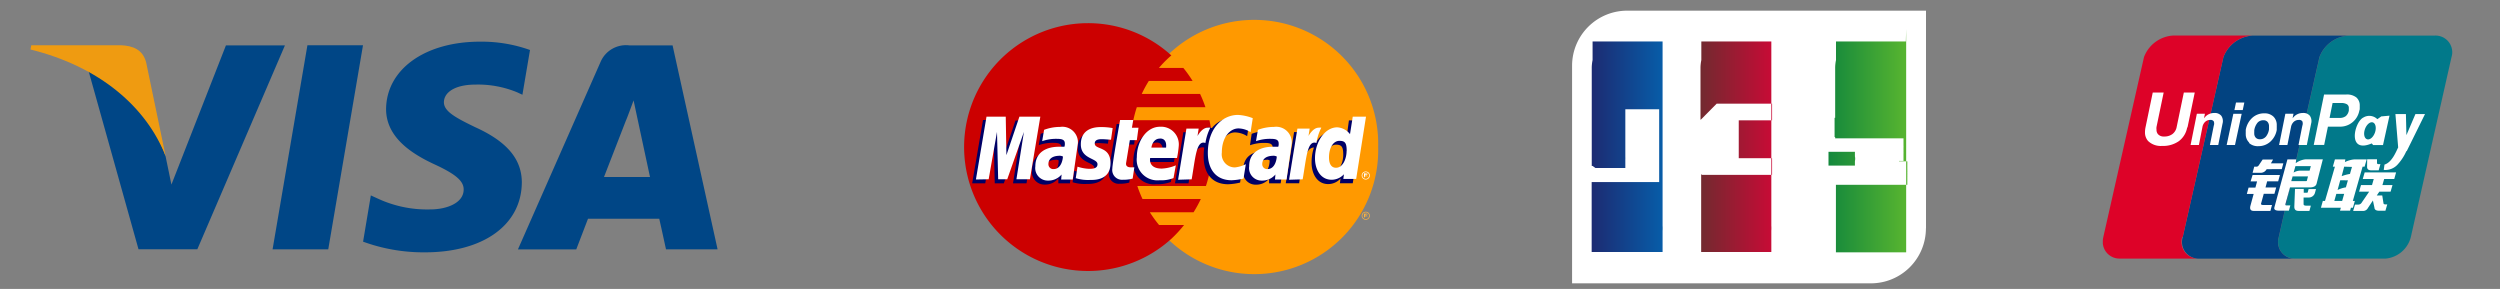 <svg id="payment_creditcard" xmlns="http://www.w3.org/2000/svg" xmlns:xlink="http://www.w3.org/1999/xlink" viewBox="0 0 300 34.67"><rect x="0" y="0" width="300" height="34.67" fill="#808080" stroke="none"/><defs><style>.cls-1{fill:#004686;}.cls-2{fill:#ef9b11;}.cls-3{fill:#f90;}.cls-4{fill:#c00;}.cls-5{fill:#fcb340;}.cls-6{fill:#006;}.cls-7{fill:#fff;}.cls-8{fill:url(#gradient_4);}.cls-9{fill:url(#gradient_2);}.cls-10{fill:url(#gradient_3);}.cls-11{fill:#01798a;}.cls-12{fill:#024381;}.cls-13{fill:#dd0228;}.cls-14{fill:#e02f41;}.cls-15{fill:#2e4f7d;}</style><linearGradient id="gradient_4" x1="77.24" y1="49.13" x2="81.35" y2="49.13" gradientTransform="matrix(2.83, 0, 0, -2.83, -1.83, 156.92)" gradientUnits="userSpaceOnUse"><stop offset="0" stop-color="#007b40"/><stop offset="1" stop-color="#55b330"/></linearGradient><linearGradient id="gradient_2" x1="68.03" y1="49.13" x2="72.14" y2="49.13" gradientTransform="matrix(2.83, 0, 0, -2.83, -1.83, 156.92)" gradientUnits="userSpaceOnUse"><stop offset="0" stop-color="#1d2970"/><stop offset="1" stop-color="#006dba"/></linearGradient><linearGradient id="gradient_3" x1="72.64" y1="49.13" x2="76.74" y2="49.13" gradientTransform="matrix(2.83, 0, 0, -2.83, -1.83, 156.92)" gradientUnits="userSpaceOnUse"><stop offset="0" stop-color="#6e2b2f"/><stop offset="1" stop-color="#e30138"/></linearGradient></defs><title>payment_creditcard</title><g id="g5088"><polygon id="polygon10" class="cls-1" points="32.71 29.92 36.89 5.43 43.56 5.43 39.39 29.92 32.71 29.92"/><path id="path12" class="cls-1" d="M63.6,6a17.22,17.22,0,0,0-6-1C51,5,46.37,8.32,46.33,13.09c0,3.52,3.32,5.48,5.85,6.65s3.47,2,3.46,3c0,1.64-2.07,2.39-4,2.39a14,14,0,0,1-6.28-1.29l-.86-.39L43.57,29A21.13,21.13,0,0,0,51,30.28c7,0,11.57-3.28,11.62-8.37,0-2.79-1.75-4.91-5.6-6.65-2.33-1.13-3.76-1.89-3.75-3s1.21-2.11,3.82-2.11a12.3,12.3,0,0,1,5,.94l.6.28L63.6,6Z"/><path id="path14" class="cls-1" d="M80.71,5.45H75.56a3.32,3.32,0,0,0-3.5,2L62.15,29.93h7s1.15-3,1.41-3.68h8.55c.2.86.81,3.67.81,3.67h6.19L80.71,5.45M72.48,21.24l2.66-6.85c0,.06.55-1.42.89-2.34l.45,2.11L78,21.24H72.48Z"/><path id="path16" class="cls-1" d="M27.11,5.45l-6.54,16.7-.7-3.39c-1.22-3.91-5-8.15-9.25-10.27l6,21.42h7.06L34.19,5.45H27.11Z"/><path id="path18" class="cls-2" d="M14.52,5.43H3.75l-.09.51C12,8,17.58,12.87,19.88,18.75L17.54,7.5c-.4-1.55-1.58-2-3-2.07Z"/></g><g id="layer1"><g id="g10305"><path id="path2268" class="cls-3" d="M165.38,17.64a14.87,14.87,0,1,1-29.73,0h0a14.87,14.87,0,1,1,29.73,0Z"/><path id="path1350" class="cls-4" d="M130.48,2.78a14.87,14.87,0,1,0,10.1,25.86h0A15,15,0,0,0,142.09,27h-3a14.52,14.52,0,0,1-1.11-1.53h5.25a14.89,14.89,0,0,0,.87-1.59h-7a14.66,14.66,0,0,1-.62-1.56h8.23a14.93,14.93,0,0,0,.42-7.9H136a14.82,14.82,0,0,1,.42-1.56h8.23a14.87,14.87,0,0,0-.64-1.59h-7a14.26,14.26,0,0,1,.85-1.56h5.25A14.9,14.9,0,0,0,142,8.15h-2.93a13.8,13.8,0,0,1,1.49-1.5,14.81,14.81,0,0,0-10-3.87Z"/><path id="use9412" class="cls-5" d="M163.89,25.41a.49.49,0,0,1,.24.06.44.44,0,0,1,.18.18.48.48,0,0,1,0,.48.45.45,0,0,1-.18.18.49.49,0,0,1-.48,0,.45.45,0,0,1-.18-.18.48.48,0,0,1,0-.48.45.45,0,0,1,.18-.18.5.5,0,0,1,.24-.06m0,.08a.41.41,0,0,0-.2.05.37.37,0,0,0-.15.15.4.4,0,0,0-.05.2.41.41,0,0,0,.05.2.39.39,0,0,0,.15.15.4.4,0,0,0,.4,0,.38.38,0,0,0,.15-.15.41.41,0,0,0,.05-.2.4.4,0,0,0-.05-.2.37.37,0,0,0-.15-.15.4.4,0,0,0-.2-.05m-.21.67v-.52H164a.13.13,0,0,1,.07,0,.13.13,0,0,1,0,.08.14.14,0,0,1,0,.1.16.16,0,0,1-.11,0l0,0,.08.1.06.1H164l0-.08a.42.42,0,0,0-.09-.12l-.07,0h0v.22h-.08m.08-.29h.1a.16.16,0,0,0,.1,0,.07.07,0,0,0,0-.06.07.07,0,0,0,0,0l0,0h-.18v.16"/></g><g id="g16480"><g id="g13802"><path id="path13804" class="cls-6" d="M135.51,21.91l.2-1.35c-.11,0-.27,0-.41,0-.55,0-.62-.29-.58-.51l.54-2.71h.84l.17-1.53h-.79l.16-.93H134s-.93,5.21-.93,5.83a1.17,1.17,0,0,0,1.26,1.34A4.16,4.16,0,0,0,135.51,21.91Z"/><path id="path13806" class="cls-6" d="M136,19.34a2.48,2.48,0,0,0,2.73,2.77,4.76,4.76,0,0,0,1.77-.27l.28-1.53a5.74,5.74,0,0,1-1.78.4c-1.7,0-1.4-1.27-1.4-1.27h3.27a11.37,11.37,0,0,0,.21-1.44,2.17,2.17,0,0,0-2.31-2.32C137.19,15.69,136,17.41,136,19.34Zm2.78-2.24c.89,0,.73,1,.73,1.09h-1.76C137.76,18.09,137.92,17.11,138.79,17.11Z"/><path id="path13808" class="cls-6" d="M148.81,21.91l.28-1.73a3.81,3.81,0,0,1-1.31.39,1.57,1.57,0,0,1-1.57-1.78c0-1.87,1-2.9,2-2.9a2.82,2.82,0,0,1,1.45.45l.26-1.68a3.15,3.15,0,0,0-1.59-.56c-2.47,0-3.89,1.71-3.89,4.69,0,2,1,3.32,2.94,3.32A7.32,7.32,0,0,0,148.81,21.91Z"/><path id="path13810" class="cls-6" d="M126.8,15.71a5.47,5.47,0,0,0-1.92.35l-.23,1.36a5,5,0,0,1,1.73-.28c.59,0,1,.07,1,.55a1,1,0,0,1-.05.4s-.47,0-.68,0c-1.55,0-2.81.58-2.81,2.35a1.5,1.5,0,0,0,1.53,1.71A2,2,0,0,0,127,21.4V22h1.39l.62-4.36A1.87,1.87,0,0,0,126.8,15.71Zm.24,3.54c0,.27-.07,1.52-1,1.52a.58.58,0,0,1-.62-.6c0-.43.24-1,1.4-1C127.07,19.23,127,19.25,127,19.25Z"/><path id="path13812" class="cls-6" d="M130.46,22.07c.36,0,2.39.09,2.39-2S131,18.48,131,17.69c0-.39.31-.52.87-.52.22,0,1.08.07,1.08.07l.2-1.4a7.38,7.38,0,0,0-1.46-.12c-1.17,0-2.36.47-2.36,2.07,0,1.81,2,1.63,2,2.39,0,.51-.55.55-1,.55a5.17,5.17,0,0,1-1.41-.24l-.21,1.38A5,5,0,0,0,130.46,22.07Z"/><path id="path13814" class="cls-6" d="M161.87,14.45l-.29,2.13a2.09,2.09,0,0,0-1.53-.82c-1.75,0-2.66,1.75-2.66,3.76,0,1.3.64,2.57,2,2.57a2,2,0,0,0,1.47-.66l-.07.56h1.54l1.21-7.53Zm-.68,4.14c0,.84-.41,2-1.27,2-.57,0-.84-.48-.84-1.23,0-1.23.55-2,1.25-2S161.19,17.67,161.19,18.59Z"/><path id="path13816" class="cls-6" d="M118.23,22l1-5.68.14,5.68h1.09l2-5.68-.9,5.68h1.62l1.25-7.54-2.57,0L120.32,19l0-4.6h-2.36L116.66,22h1.58Z"/><path id="path13818" class="cls-6" d="M142.62,22c.46-2.62.62-4.69,2-4.26a9.13,9.13,0,0,1,.86-2.33s-.07-.1-.48-.1c-.71,0-1.66,1.44-1.66,1.44l.14-.89H142L141,22h1.63Z"/><g id="use14699"><path id="path13810-2" data-name="path13810" class="cls-6" d="M152.12,15.71a5.47,5.47,0,0,0-1.92.35L150,17.43a5,5,0,0,1,1.72-.28c.59,0,1,.07,1,.55a1,1,0,0,1-.05.4s-.46,0-.68,0c-1.55,0-2.81.58-2.81,2.35a1.5,1.5,0,0,0,1.53,1.71,2,2,0,0,0,1.58-.71V22h1.39l.62-4.36A1.87,1.87,0,0,0,152.12,15.71Zm.24,3.54c0,.27-.07,1.52-1,1.52a.58.58,0,0,1-.62-.6c0-.43.24-1,1.4-1C152.39,19.23,152.32,19.25,152.37,19.25Z"/></g><path id="use14701" class="cls-6" d="M155.9,22c.25-1.93.72-4.63,2-4.26.19-1,0-1-.41-1a7.4,7.4,0,0,0-.87,0l.14-.89h-1.47l-1,6.14h1.63Z"/></g><g id="g10289"><path id="path4157" class="cls-7" d="M135.92,21.43l.2-1.35c-.11,0-.27,0-.41,0-.55,0-.61-.29-.58-.51l.45-2.75h.84l.2-1.49h-.79l.16-.93h-1.58s-.93,5.21-.93,5.83a1.17,1.17,0,0,0,1.26,1.34A4.16,4.16,0,0,0,135.92,21.43Z"/><path id="path4155" class="cls-7" d="M136.42,18.86a2.48,2.48,0,0,0,2.73,2.77,4,4,0,0,0,1.67-.26l.28-1.53a4.93,4.93,0,0,1-1.68.39c-1.7,0-1.4-1.27-1.4-1.27h3.22a11.39,11.39,0,0,0,.21-1.44,2.12,2.12,0,0,0-2.26-2.31C137.6,15.21,136.42,16.92,136.42,18.86Zm2.78-2.24c.89,0,.73,1,.73,1.09h-1.76C138.17,17.61,138.34,16.63,139.2,16.63Z"/><path id="path4151" class="cls-7" d="M149.22,21.43l.28-1.73a3.81,3.81,0,0,1-1.31.39,1.57,1.57,0,0,1-1.57-1.78c0-1.87,1-2.9,2-2.9a2.82,2.82,0,0,1,1.45.45l.26-1.68a5.68,5.68,0,0,0-1.78-.39c-1.83,0-3.61,1.59-3.61,4.56,0,2,1,3.28,2.85,3.28A7.3,7.3,0,0,0,149.22,21.43Z"/><path id="path4149" class="cls-7" d="M127.21,15.23a5.47,5.47,0,0,0-1.92.35l-.23,1.36a5,5,0,0,1,1.72-.28c.59,0,1,.07,1,.55a1,1,0,0,1-.05.4s-.46,0-.68,0c-1.37,0-2.81.58-2.81,2.35a1.5,1.5,0,0,0,1.53,1.71,2.06,2.06,0,0,0,1.62-.73l-.05.6h1.39l.62-4.36A1.87,1.87,0,0,0,127.21,15.23Zm.34,3.55c0,.27-.17,1.51-1.12,1.51a.58.58,0,0,1-.62-.6c0-.43.24-1,1.4-1A1,1,0,0,1,127.55,18.78Z"/><path id="path4145" class="cls-7" d="M130.87,21.59c.36,0,2.39.09,2.39-2s-1.89-1.58-1.89-2.37c0-.39.31-.52.87-.52.22,0,1.08.07,1.08.07l.2-1.4a7.38,7.38,0,0,0-1.46-.12c-1.17,0-2.36.47-2.36,2.07,0,1.81,2,1.63,2,2.39,0,.51-.55.55-1,.55A5.17,5.17,0,0,1,129.3,20l-.21,1.38A5,5,0,0,0,130.87,21.59Z"/><path id="path4139" class="cls-7" d="M162.33,14,162,16.1a2.09,2.09,0,0,0-1.53-.82C159,15.28,157.8,17,157.8,19c0,1.3.64,2.57,2,2.57a2,2,0,0,0,1.47-.66l-.07.56h1.54L163.92,14Zm-.74,4.13c0,.84-.41,2-1.27,2-.57,0-.84-.48-.84-1.23,0-1.23.55-2,1.25-2S161.6,17.19,161.6,18.11Z"/><path id="path4133" class="cls-7" d="M118.64,21.51l1-5.68.14,5.68h1.09l2-5.68-.9,5.68h1.62L124.84,14h-2.51l-1.56,4.62L120.69,14h-2.31l-1.27,7.54Z"/><path id="path4131" class="cls-7" d="M143,21.52c.46-2.62.55-4.75,1.65-4.36a6.09,6.09,0,0,1,.59-1.84,1.67,1.67,0,0,0-.31,0c-.71,0-1.23,1-1.23,1l.14-.89h-1.47l-1,6.14Z"/><g id="use8523"><path id="path4149-2" data-name="path4149" class="cls-7" d="M152.87,15.23a5.47,5.47,0,0,0-1.92.35l-.23,1.36a5,5,0,0,1,1.72-.28c.59,0,1,.07,1,.55a1,1,0,0,1-.05.4s-.46,0-.68,0c-1.37,0-2.81.58-2.81,2.35a1.5,1.5,0,0,0,1.53,1.71,2.06,2.06,0,0,0,1.62-.73l-.05.6h1.39l.62-4.36A1.87,1.87,0,0,0,152.87,15.23Zm.34,3.55c0,.27-.17,1.51-1.12,1.51a.58.58,0,0,1-.62-.6c0-.43.24-1,1.4-1A1,1,0,0,1,153.21,18.78Z"/></g><g id="use8525"><path id="path4131-2" data-name="path4131" class="cls-7" d="M156.32,21.52c.46-2.62.55-4.75,1.65-4.36a6.1,6.1,0,0,1,.59-1.84,1.67,1.67,0,0,0-.31,0c-.71,0-1.23,1-1.23,1l.14-.89h-1.47l-1,6.14Z"/></g><path id="text9407" class="cls-7" d="M163.89,20.58a.49.49,0,0,1,.24.06.43.43,0,0,1,.18.18.48.48,0,0,1,0,.48.45.45,0,0,1-.18.18.49.49,0,0,1-.48,0,.45.45,0,0,1-.18-.18.48.48,0,0,1,0-.48.44.44,0,0,1,.18-.18.49.49,0,0,1,.24-.06m0,.08a.41.41,0,0,0-.2.05.37.37,0,0,0-.15.15.4.4,0,0,0,0,.4.38.38,0,0,0,.15.15.4.4,0,0,0,.4,0,.38.38,0,0,0,.15-.15.4.4,0,0,0,0-.4.36.36,0,0,0-.15-.15.4.4,0,0,0-.2-.05m-.21.67V20.8H164a.13.13,0,0,1,.07,0,.13.13,0,0,1,0,.08.14.14,0,0,1,0,.1.16.16,0,0,1-.11,0l0,0,.08.1.06.1H164l0-.08a.42.42,0,0,0-.09-.12l-.07,0h0v.22h-.08m.08-.29h.1a.16.16,0,0,0,.1,0,.07.07,0,0,0,0-.06.07.07,0,0,0,0,0l0,0h-.18V21"/></g></g></g><g id="Layer_1"><path class="cls-7" d="M231.11,27.4A6.6,6.6,0,0,1,224.51,34H188.65V7.89a6.61,6.61,0,0,1,6.61-6.61h35.86V27.4h0Z"/><path class="cls-8" d="M219.42,18.22h3.17l0,0,0,0,0,0,0,0,0,0,0,0,0,0,0,0,0,0,0,0,0,0,0,0,0,.06,0,.06,0,.07,0,.09,0,.11a1.24,1.24,0,0,1,0,.15,1.33,1.33,0,0,1,0,.58,1.25,1.25,0,0,1,0,.15l0,.11,0,.09,0,.07,0,.06,0,.05,0,0,0,0,0,0,0,0,0,0,0,0,0,0,0,0,0,0,0,0,0,0,0,0h-3.17V18.22Zm3.67-2.82a1.26,1.26,0,0,1,0,.53,1.14,1.14,0,0,1,0,.15l0,.1,0,.08,0,.07,0,.06,0,.05,0,0,0,0,0,0,0,0,0,0,0,0,0,0,0,0,0,0,0,0h-2.94v-2.3h2.94l0,0,0,0,0,0,0,0,0,0,0,0,0,0,0,0,0,0,0,0,0,.05,0,.06,0,.07,0,.08,0,.1a1.14,1.14,0,0,1,0,.15Zm5.65-11.91h0V27.08c0,.14,0,.28,0,.42s0,.24,0,.36,0,.16,0,.24l0,.19,0,.16,0,.14,0,.13,0,.12,0,.11,0,.1,0,.1,0,.09,0,.09,0,.08,0,.08,0,.08,0,.07,0,.07,0,.07,0,.06,0,.06,0,.06,0,.06,0,.06,0,.05,0,.05,0,.05,0,.05,0,0,0,0,0,0,0,0,0,0,0,0,0,0,0,0,0,0,0,0,0,0,0,0,0,0,0,0,0,0,0,0,0,0,0,0,0,0,0,0,0,0,0,0,0,0,0,0,0,0,0,0,0,0,0,0,0,0,0,0,0,0,0,0,0,0,0,0,0,0,0,0,0,0,0,0,0,0,0,0,0,0,0,0,0,0h-8.43V22.18h8.57l0,0,0,0,0,0,0,0,0,0,0,0,0,0,0,0,0,0,0,0,0,0,0,0,0,0,0,0,0,0,0,0,0,0,0,0,0,0,0,0,0,0,0,0,0,0,0,0,0,0,0,0,0-.05,0-.05,0-.06,0-.06,0-.07,0-.07,0-.08,0-.09,0-.1,0-.12,0-.16a2.13,2.13,0,0,0,0-.24,2.28,2.28,0,0,0,0-.3,2.14,2.14,0,0,0,0-.3,2,2,0,0,0,0-.23l0-.15,0-.12,0-.1,0-.09,0-.08,0-.07,0-.06,0-.06,0-.06,0-.05,0,0,0,0,0,0,0,0,0,0,0,0,0,0,0,0,0,0,0,0,0,0,0,0,0,0,0,0,0,0,0,0,0,0,0,0,0,0,0,0,0,0,0,0,0,0,0,0,0,0,0,0h-1v-.05h.54l0,0,0,0,0,0,0,0,0,0,0,0,0,0,0,0,0,0,0,0,0,0,0,0,0,0,0,0,0,0,0,0,0,0,0,0,0,0,0,0,0,0,0,0,0,0,0,0,0-.05,0-.06,0-.06,0-.07,0-.07,0-.08,0-.09,0-.1,0-.12,0-.16a2.07,2.07,0,0,0,0-.27,2.15,2.15,0,0,0,0-.22c0-.08,0-.15,0-.23a2.1,2.1,0,0,0,0-.28l0-.16,0-.12,0-.1,0-.09,0-.08,0-.07,0-.06,0-.06,0-.06,0-.05,0,0,0,0,0,0,0,0,0,0,0,0,0,0,0,0,0,0,0,0,0,0,0,0,0,0,0,0,0,0,0,0,0,0,0,0,0,0,0,0,0,0,0,0,0,0h-8.2V8.21a4.74,4.74,0,0,1,.1-1l0-.2,0-.17,0-.15,0-.13,0-.12,0-.11,0-.1,0-.1,0-.09,0-.09,0-.08,0-.08,0-.08,0-.07,0-.07,0-.07,0-.07,0-.06,0-.06,0-.06,0-.06,0-.06,0-.05,0-.05,0-.05,0,0,0,0,0,0,0,0,0,0,0,0,0,0,0,0,0,0,0,0,0,0,0,0,0,0,0,0,0,0,0,0,0,0,0,0,0,0,0,0,0,0,0,0,0,0,0,0,0,0,0,0,0,0,0,0,0,0,0,0,0,0,0,0,0,0,0,0,0,0,0,0,0,0,0,0,0,0,0,0,0,0,0,0,0,0,0,0h8.38Z"/><path class="cls-9" d="M191.11,19.91l-.1,0V8.21a4.74,4.74,0,0,1,.1-1l0-.2,0-.17,0-.15,0-.13,0-.12,0-.11,0-.1,0-.1,0-.09,0-.09,0-.08,0-.08,0-.08,0-.07,0-.07,0-.07,0-.07,0-.06,0-.06,0-.06,0-.06,0-.06,0-.05,0-.05,0-.05,0,0,0,0,0,0,0,0,0,0,0,0,0,0,0,0,0,0,0,0,0,0,0,0,0,0,0,0,0,0,0,0,0,0,0,0,0,0,0,0,0,0,0,0,0,0,0,0,0,0,0,0,0,0,0,0,0,0,0,0,0,0,0,0,0,0,0,0,0,0,0,0,0,0,0,0,0,0,0,0,0,0,0,0,0,0,0,0h8.4V27.08a4.77,4.77,0,0,1,0,.61c0,.1,0,.19,0,.28l0,.21,0,.18,0,.15,0,.14,0,.12,0,.11,0,.11,0,.1,0,.09,0,.09,0,.08,0,.08,0,.08,0,.07,0,.07,0,.07,0,.07,0,.06,0,.06,0,.06,0,.06,0,.06,0,.05,0,.05,0,.05,0,0,0,0,0,0,0,0,0,0,0,0,0,0,0,0,0,0,0,0,0,0,0,0,0,0,0,0,0,0,0,0,0,0,0,0,0,0,0,0,0,0,0,0,0,0,0,0,0,0,0,0,0,0,0,0,0,0,0,0,0,0,0,0,0,0,0,0,0,0,0,0,0,0,0,0,0,0,0,0,0,0,0,0,0,0,0,0H191V21.85l.1,0h8l0,0,0,0,0,0,0,0,0,0,0,0,0,0,0,0,0,0,0,0,0,0,0,0,0,0,0,0,0,0,0,0,0,0,0,0,0,0,0,0,0,0,0,0,0,0,0,0,0,0,0,0,0,0,0,0,0,0,0,0,0,0,0,0,0,0,0,0,0,0,0,0,0,0,0,0,0,0,0-.05,0-.05,0-.05,0-.06,0-.06,0-.06,0-.07,0-.07,0-.08,0-.08,0-.09,0-.1,0-.11,0-.12,0-.14,0-.17q0-.11,0-.21t0-.33q0-.23,0-.47V13.11h-4.06v5.47q0,.13,0,.25a2.62,2.62,0,0,1,0,.31l0,.18,0,.14,0,.12,0,.1,0,.09,0,.08,0,.07,0,.07,0,.06,0,.06,0,.05,0,0,0,0,0,0,0,0,0,0,0,0,0,0,0,0,0,0,0,0,0,0,0,0,0,0,0,0,0,0,0,0,0,0,0,0,0,0,0,0,0,0h-3.59l0,0,0,0,0,0,0,0,0,0,0,0,0,0,0,0,0,0,0,0,0,0,0,0,0,0,0,0,0,0,0,0,0,0,0,0,0,0,0,0,0,0,0,0,0,0,0,0,0,0,0,0,0,0,0,0,0,0,0,0,0,0h0Z"/><path class="cls-10" d="M204.16,14.3l-.1.08V8.21a4.74,4.74,0,0,1,.1-1l0-.2,0-.17,0-.15,0-.13,0-.12,0-.11,0-.1,0-.1,0-.09,0-.09,0-.08,0-.08,0-.08,0-.07,0-.07,0-.07,0-.07,0-.06,0-.06,0-.06,0-.06,0-.06,0-.05,0-.05,0-.05,0,0,0,0,0,0,0,0,0,0,0,0,0,0,0,0,0,0,0,0,0,0,0,0,0,0,0,0,0,0,0,0,0,0,0,0,0,0,0,0,0,0,0,0,0,0,0,0,0,0,0,0,0,0,0,0,0,0,0,0,0,0,0,0,0,0,0,0,0,0,0,0,0,0,0,0,0,0,0,0,0,0,0,0,0,0,0,0h8.4V27.08a4.76,4.76,0,0,1,0,.61c0,.1,0,.19,0,.28l0,.21,0,.18,0,.15,0,.14,0,.12,0,.11,0,.11,0,.1,0,.09,0,.09,0,.08,0,.08,0,.08,0,.07,0,.07,0,.07,0,.07,0,.06,0,.06,0,.06,0,.06,0,.06,0,.05,0,.05,0,.05,0,0,0,0,0,0,0,0,0,0,0,0,0,0,0,0,0,0,0,0,0,0,0,0,0,0,0,0,0,0,0,0,0,0,0,0,0,0,0,0,0,0,0,0,0,0,0,0,0,0,0,0,0,0,0,0,0,0,0,0,0,0,0,0,0,0,0,0,0,0,0,0,0,0,0,0,0,0,0,0,0,0,0,0,0,0,0,0h-8.42V20.9l.1.08,0,0,0,0,0,0,0,0,0,0,0,0,0,0,0,0,0,0,0,0,0,0,0,0,0,0,0,0,0,0,0,0,0,0,0,0,0,0,0,0,0,0,0,0,0,0,0,0,0,0,0,0,0,0,0,0,0,0,0,0,0,0,0,0,0,0,0,0,0,0,0,0,0,0,0,0,0,0,0,0h8.41v-2l0,0,0,0,0,0,0,0,0,0,0,0,0,0,0,0,0,0,0,0,0,0,0,0,0,0,0,0,0,0,0,0,0,0,0,0,0,0,0,0,0,0,0,0,0,0,0,0,0,0,0,0,0,0,0,0,0,0,0,0,0,0,0,0,0,0h-4l0,0,0,0,0,0,0,0,0,0,0,0,0,0,0,0,0,0,0,0,0,0,0,0,0,0,0,0,0,0,0,0,0,0,0,0,0,0,0,0,0,0,0,0,0,0,0,0,0,0,0,0,0,0,0,0,0,0,0-.05,0-.05,0-.06,0-.06,0-.06,0-.07,0-.07,0-.08,0-.08,0-.09,0-.1,0-.11,0-.12,0-.14,0-.17q0-.11,0-.22t0-.33q0-.2,0-.41t0-.41q0-.17,0-.33t0-.22l0-.17,0-.14,0-.12,0-.11,0-.1,0-.09,0-.08,0-.08,0-.07,0-.07,0-.06,0-.06,0-.06,0-.05,0-.05,0,0,0,0,0,0,0,0,0,0,0,0,0,0,0,0,0,0,0,0,0,0,0,0,0,0,0,0,0,0,0,0,0,0,0,0,0,0,0,0,0,0,0,0,0,0,0,0,0,0,0,0,0,0,0,0,0,0h4l0,0,0,0,0,0,0,0,0,0,0,0,0,0,0,0,0,0,0,0,0,0,0,0,0,0,0,0,0,0,0,0,0,0,0,0,0,0,0,0,0,0,0,0,0,0,0,0,0,0,0,0,0,0,0,0,0,0,0,0,0,0,0,0,0,0v-2H206l0,0,0,0,0,0,0,0,0,0,0,0,0,0,0,0,0,0,0,0,0,0,0,0,0,0,0,0,0,0,0,0,0,0,0,0,0,0,0,0,0,0,0,0,0,0,0,0,0,0,0,0,0,0,0,0,0,0,0,0,0,0,0,0,0,0,0,0,0,0,0,0,0,0,0,0,0,0,0,0h0Z"/></g><path id="path22" class="cls-11" d="M292.18,4.27H281.84a4,4,0,0,0-3.5,2.58l-4.88,21.59a2,2,0,0,0,2,2.59h10.84a3.45,3.45,0,0,0,3-2.58l4.88-21.59a2,2,0,0,0-2-2.59"/><path id="path20" class="cls-12" d="M273.45,28.44l4.88-21.59a4,4,0,0,1,3.5-2.58H270.34a4,4,0,0,0-3.53,2.59l-4.88,21.59a2,2,0,0,0,2,2.59h11.52a2,2,0,0,1-2-2.59"/><path id="path16-2" data-name="path16" class="cls-13" d="M261.93,28.44l4.88-21.59a4,4,0,0,1,3.53-2.59h-9.47a4,4,0,0,0-3.59,2.59l-4.88,21.59a2.7,2.7,0,0,0-.06.39v.4a2,2,0,0,0,2,1.8h9.53a2,2,0,0,1-2-2.59"/><path id="path24" class="cls-7" d="M270.54,20h.18a.33.33,0,0,0,.33-.16l.47-.7h1.25l-.26.46H274l-.19.7H272a.83.83,0,0,1-.76.44h-.93l.2-.74m-.2,1h3.28l-.21.76h-1.32l-.2.74h1.28l-.21.76h-1.28l-.3,1.09c-.07.18,0,.26.29.25h1l-.19.71h-2q-.57,0-.39-.65l.38-1.39h-.82l.21-.76h.82l.2-.74h-.78Zm5.23-1.87-.05.45a2.4,2.4,0,0,1,1.18-.46h2.07L278,22q-.1.49-.85.49h-2.35l-.55,2c0,.11,0,.16.13.16h.46l-.17.63h-1.18q-.68,0-.56-.41l1.56-5.74h1.1Zm1.76.81h-1.85l-.22.77a1.54,1.54,0,0,1,.82-.23h1.1Zm-.67,1.8c.14,0,.21,0,.22-.16l.11-.41h-1.85l-.16.57Zm-1.25.93h1.07l0,.46h.28c.14,0,.22,0,.22-.14l.08-.3h.89l-.12.44a.77.77,0,0,1-.8.57h-.57v.79c0,.13.1.19.34.19h.53l-.17.63h-1.28c-.36,0-.54-.15-.53-.52l.08-2.12"/><path id="path28" class="cls-7" d="M262.46,15.3a2.61,2.61,0,0,1-1,1.64,3.28,3.28,0,0,1-2,.57,2.19,2.19,0,0,1-1.69-.59,1.53,1.53,0,0,1-.37-1.06,2.83,2.83,0,0,1,.06-.57l.87-4.19h1.31l-.86,4.14a1.33,1.33,0,0,0,0,.32.81.81,0,0,0,.16.52.9.9,0,0,0,.76.3,1.58,1.58,0,0,0,1-.3,1.37,1.37,0,0,0,.5-.84l.86-4.14h1.31l-.87,4.19"/><path id="path34" class="cls-7" d="M268,13.66h1l-.8,3.74h-1l.8-3.74m.32-1.36h1l-.19.91h-1l.19-.91"/><path id="path36" class="cls-7" d="M269.9,17.11a1.38,1.38,0,0,1-.41-1,2.43,2.43,0,0,1,0-.25c0-.09,0-.19,0-.27a2.54,2.54,0,0,1,.78-1.45,2.09,2.09,0,0,1,1.44-.54,1.52,1.52,0,0,1,1.1.39,1.4,1.4,0,0,1,.4,1.06,2.56,2.56,0,0,1,0,.26c0,.1,0,.19,0,.28a2.47,2.47,0,0,1-.78,1.42,2.11,2.11,0,0,1-1.44.53,1.53,1.53,0,0,1-1.1-.38m2-.74a1.82,1.82,0,0,0,.39-.89c0-.06,0-.13,0-.19a1.72,1.72,0,0,0,0-.18.76.76,0,0,0-.18-.54.64.64,0,0,0-.5-.19.9.9,0,0,0-.7.3,1.88,1.88,0,0,0-.39.91l0,.18a1.34,1.34,0,0,0,0,.17.74.74,0,0,0,.18.53.65.65,0,0,0,.5.19.9.9,0,0,0,.7-.3"/><path id="path14-2" data-name="path14" class="cls-14" d="M281.86,4.26h0"/><path id="path18-2" data-name="path18" class="cls-15" d="M277.74,4.26h0"/><path id="path26" class="cls-7" d="M279.94,20l.25-.87h1.25l-.05.32a3.15,3.15,0,0,1,1.1-.32H284l-.25.87h-.24l-1.17,4.11h.24l-.23.82h-.24l-.1.35h-1.21l.1-.35h-2.39l.23-.82H279L280.19,20h-.24m1.35,0L281,21.14a5.21,5.21,0,0,1,1-.27c.1-.39.24-.84.24-.84Zm-.47,1.63-.32,1.17a3.48,3.48,0,0,1,1-.32c.12-.45.24-.84.24-.84Zm.23,2.48.24-.85h-.94l-.24.85Zm3-5h1.18l0,.43c0,.11.06.16.2.16h.21l-.21.74h-.87c-.33,0-.5-.11-.52-.38Zm-.35,1.58h3.82l-.22.79h-1.21l-.21.73h1.21l-.23.79h-1.35l-.31.46h.66l.15.93c0,.09.1.14.24.14h.21l-.22.76h-.73c-.38,0-.57-.11-.59-.38l-.18-.85-.6.9a.65.65,0,0,1-.66.35h-1.11l.22-.76H283a.46.46,0,0,0,.37-.19L284.3,23h-1.21l.23-.79h1.32l.21-.73h-1.32l.23-.79"/><path id="path30" class="cls-7" d="M263.66,13.65h.93l-.11.54.13-.15a1.44,1.44,0,0,1,1.1-.48,1,1,0,0,1,.85.34,1.14,1.14,0,0,1,.14.95l-.51,2.55h-1l.46-2.31a.74.74,0,0,0,0-.53.45.45,0,0,0-.41-.17.89.89,0,0,0-.62.23,1.13,1.13,0,0,0-.33.63l-.42,2.15h-1l.75-3.74"/><path id="path32" class="cls-7" d="M274.29,13.65h.93l-.11.54.13-.15a1.45,1.45,0,0,1,1.1-.48,1,1,0,0,1,.85.34,1.13,1.13,0,0,1,.14.95l-.51,2.55h-1l.46-2.31a.74.74,0,0,0,0-.53.45.45,0,0,0-.41-.17.9.9,0,0,0-.62.23,1.12,1.12,0,0,0-.33.63l-.43,2.15h-1l.75-3.74"/><path id="path38" class="cls-7" d="M278.88,11.34h2.69a1.82,1.82,0,0,1,1.19.35,1.25,1.25,0,0,1,.41,1h0c0,.08,0,.18,0,.28s0,.2-.05.31a2.37,2.37,0,0,1-.82,1.39,2.32,2.32,0,0,1-1.51.53h-1.44l-.45,2.19h-1.25l1.24-6.06m.67,2.82h1.2a1.16,1.16,0,0,0,.74-.22,1.13,1.13,0,0,0,.36-.67l0-.15s0-.09,0-.13a.51.51,0,0,0-.23-.47,1.37,1.37,0,0,0-.72-.15h-1l-.36,1.78"/><path id="path40" class="cls-7" d="M288.77,18.12a5.9,5.9,0,0,1-1,1.56,2,2,0,0,1-1.72.71l.09-.64c.89-.27,1.37-1.51,1.64-2.06l-.33-4h1.26l.06,2.53,1.08-2.53H291l-2.2,4.46"/><path id="path42" class="cls-7" d="M285.71,14l-.43.3a1.37,1.37,0,0,0-1.67-.2c-1.09.51-2,4.39,1,3.11l.17.2,1.18,0,.78-3.53-1,.09M285,15.89c-.19.56-.61.93-.95.82s-.45-.64-.26-1.2.62-.93.95-.82.45.64.26,1.2"/></svg>